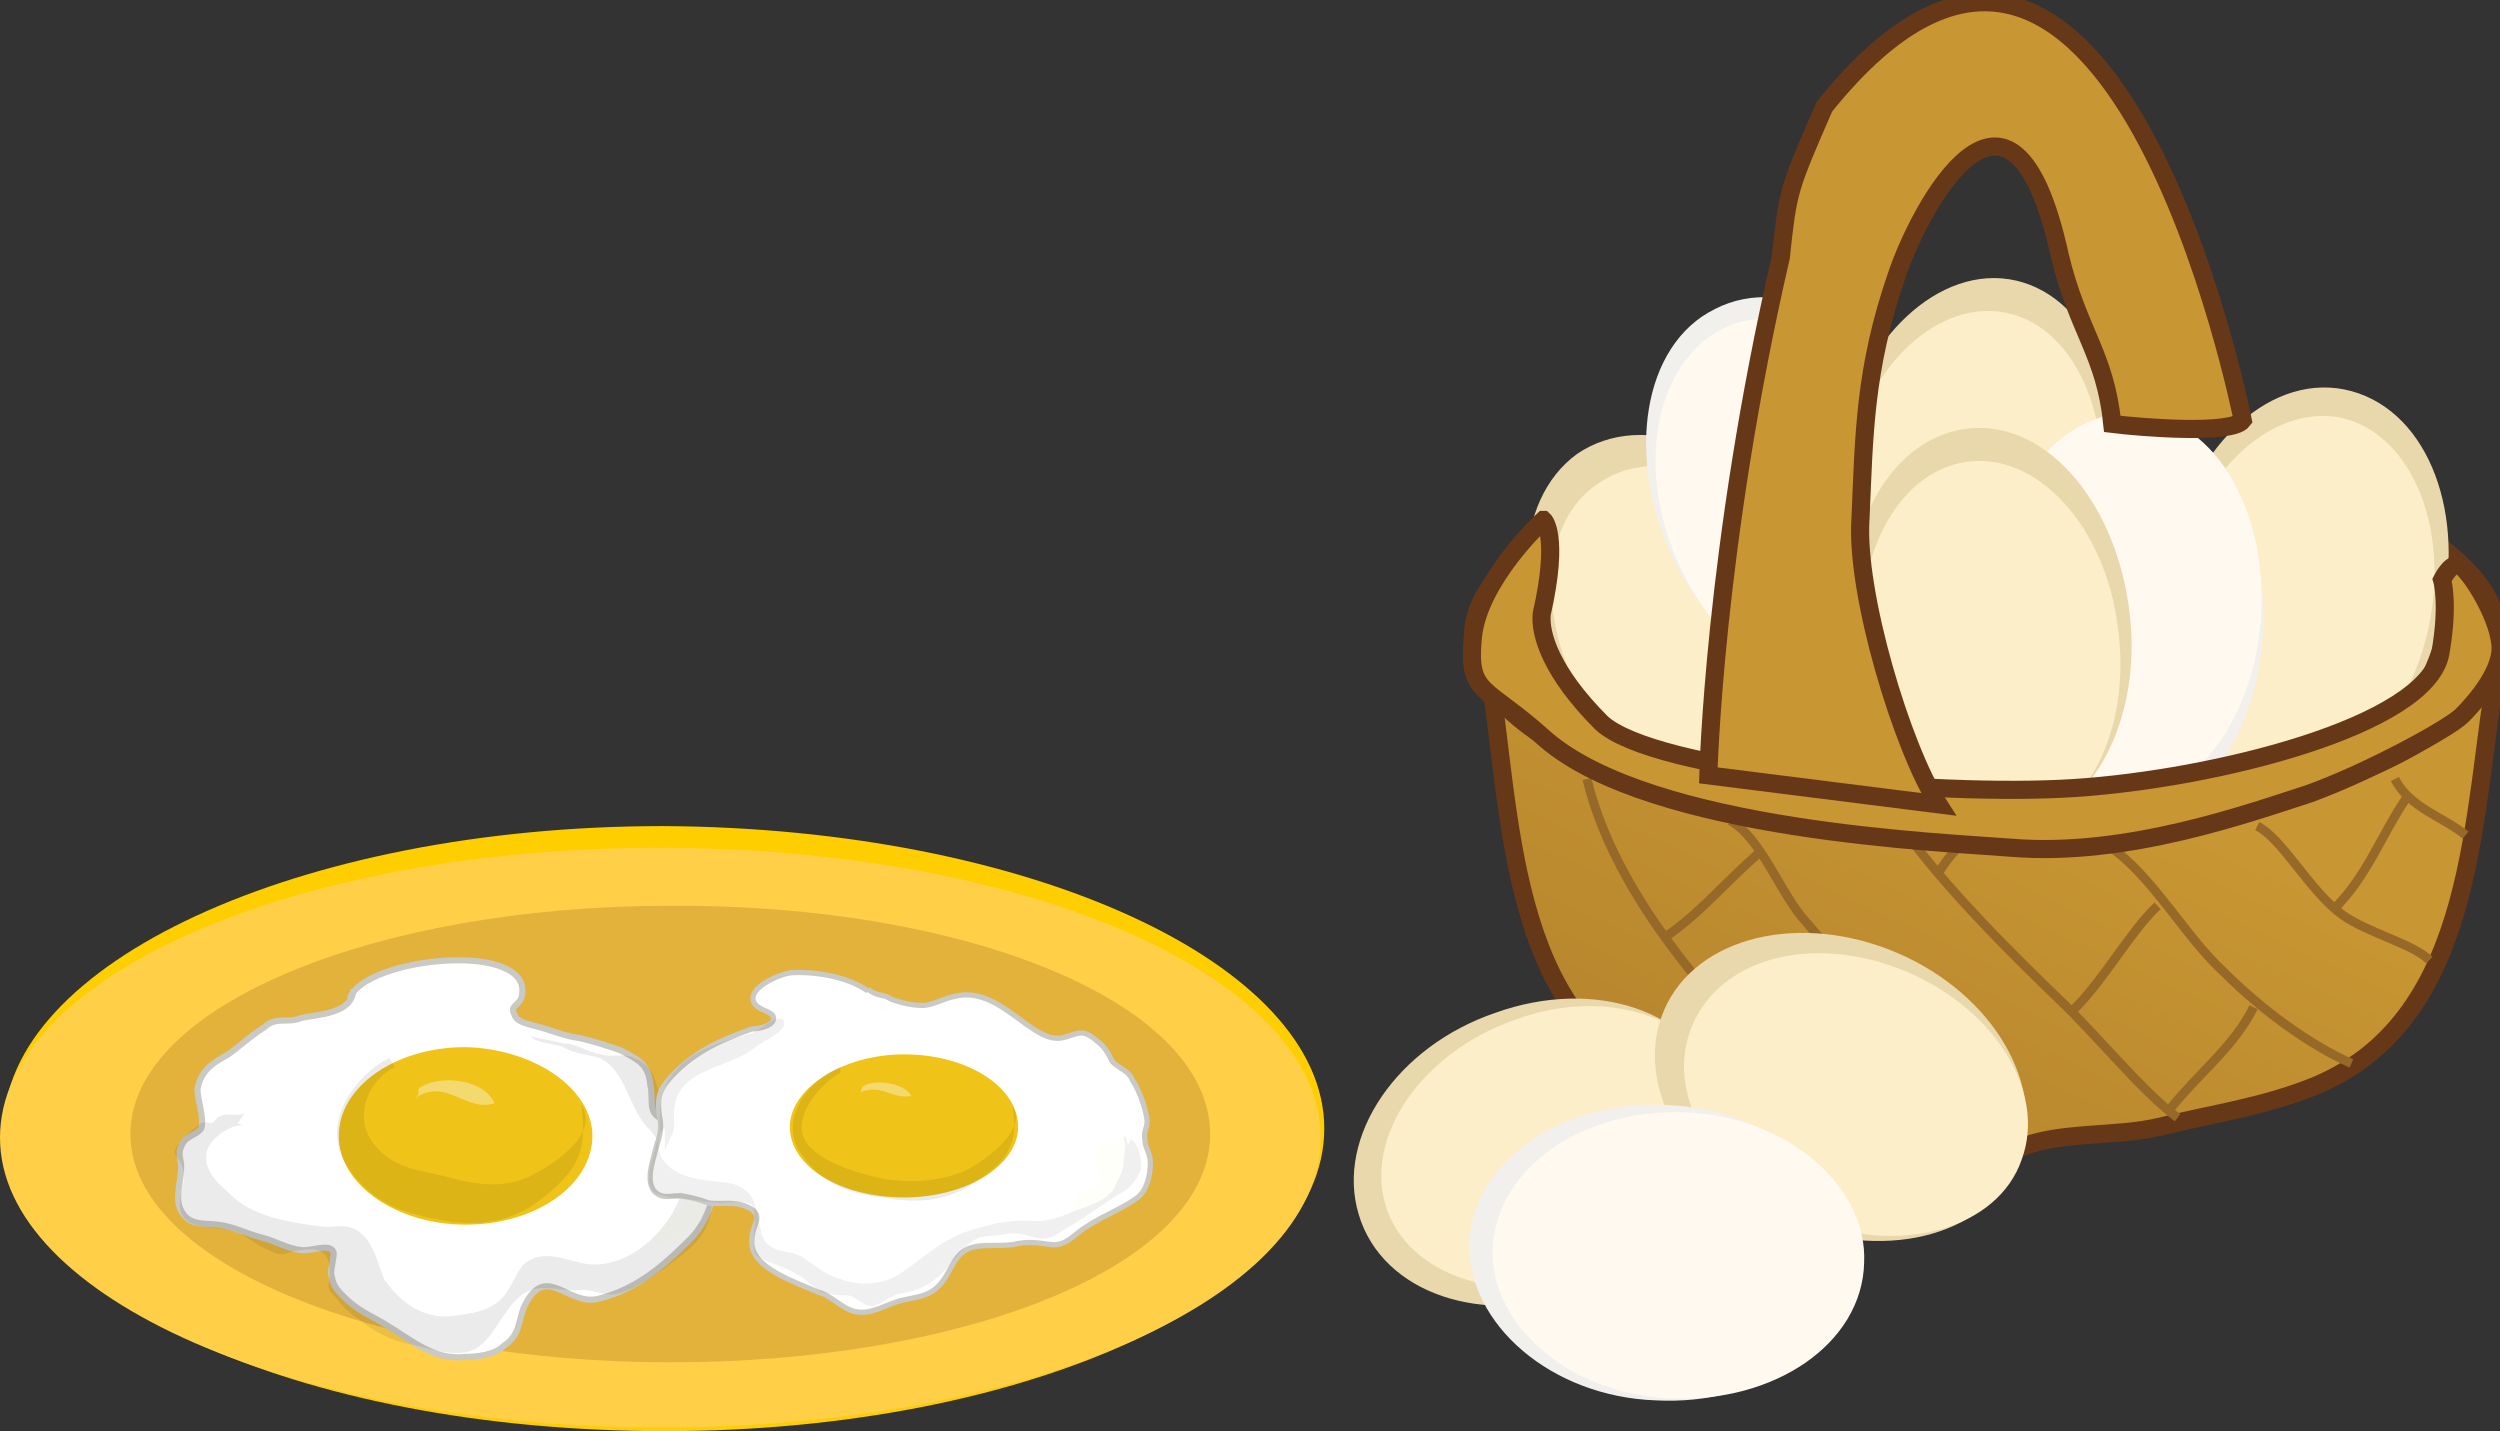 <svg xmlns="http://www.w3.org/2000/svg" viewBox="0 0 138 79"><rect x="0" y="0" width="138" height="79" fill="#333333" stroke="none"/><linearGradient id="a" x1="-6251.784" x2="-6396.282" y1="1143.613" y2="831.264" gradientTransform="matrix(.418 0 0 -.418 2722.023 518.065)" gradientUnits="userSpaceOnUse"><stop offset="0" stop-color="#c89632"/><stop offset="1" stop-color="#663817"/></linearGradient><path fill="url(#a)" stroke="#663817" d="M137.9 36.4c-1.5 8.4-1.1 19.7-10 23.5-2.9 1.2-5.9 1.6-8.7 2.3-2.5.6-5.8.2-8 1.3h-2.4c-2.3-.9-5.5-.6-8-1.3-2.9-.7-5.9-1.3-8.7-2.3-9-3.6-8.6-15.1-10-23.5 0 0 12.5 8.3 28 6.6 15.3-1.8 27.8-6.6 27.8-6.6z"/><path fill="none" stroke="#976928" stroke-width=".5" d="M87.6 43c1.8 7.5 8.9 14.5 14.1 19.3m-6.2-17c1.7.9 2.8 4.1 4.2 5.6 1.3 1.5 2.6 3.1 4 4.6 2.1 2.2 6.3 5.3 7.3 8.3m-5.4-17.3c2.3 3 5.4 6.1 8.1 8.7 2.1 2 4.5 5 6.5 6.5m-3.8-15c2.4 1.6 4.2 5 6.4 7 2 2 4.7 4 7 5m-5.2-13.1c1.4.7 2.9 3.6 4.7 4.9 1.4 1 3.9 1.6 4.8 2.5m-1.9-10c.8 1.6 2.7 2.1 3.9 3.1m-3.3-2c-1.3 1.9-2.2 4.4-4 6.1m-4.4 5.4c-1.1 2.2-3 3.6-4.6 5.6m-.7-11.2c-1.5 1.4-2.9 4-4.6 5.7m-5.5 5.4c-.3.7-1.1 1.4-1.5 2.1m-10.6-5.5c1.5-.5 3.7-2.3 4.8-3.7m-9.9-2.2c2-1.3 3.5-3.2 5.4-4.8m9.8 1.2c.1-.2.7-1.1 1.2-1.5"/><path fill="#c89632" stroke="#663817" d="M137.9 35.2c0 6-12.6 10.8-28.3 10.8-15.6 0-28.3-4.9-28.3-10.8 0-6 12.6-10.8 28.3-10.8 15.6 0 28.3 4.8 28.3 10.8z"/><path fill="#663817" stroke="#663817" d="M134.2 35.5c0 4.1-11 7.5-24.5 7.5s-24.5-3.4-24.5-7.5 11-7.5 24.5-7.5c13.4-.1 24.5 3.3 24.5 7.5z"/><path fill="#e9d8ac" stroke="#e9d8ac" stroke-width=".843" d="M120.2 30.4c1.3-5.7 5.5-9.5 9.5-8.4 4 1.1 6 6.5 4.6 12.1-1.3 5.7-5.6 9.5-9.5 8.4-3.9-1.1-5.9-6.5-4.6-12.1z"/><path fill="#fceec8" d="M120.2 31.3c1.3-5.5 5.4-9.1 9.2-8.2 3.8 1 5.9 6.2 4.6 11.8-1.3 5.5-5.4 9.1-9.2 8.2-4-1.1-5.9-6.3-4.6-11.8z"/><path fill="#e9d8ac" stroke="#e9d8ac" stroke-width=".843" d="M86.9 38.5c-3.1-4.9-2.9-10.7.4-13.1 3.4-2.3 8.6-.4 11.7 4.6 3.1 4.9 2.9 10.7-.4 13.1-3.3 2.3-8.5.3-11.7-4.6z"/><path fill="#fceec8" d="M87.8 39.3c-3-4.7-2.9-10.4.4-12.6 3.3-2.3 8.3-.4 11.3 4.4 3 4.7 2.8 10.4-.4 12.6-3.4 2.2-8.4.3-11.3-4.4z"/><path fill="#f2f0ed" stroke="#f2f0ed" d="M92.7 30.4c-2.4-5.3-1.5-11.1 2.2-12.9 3.7-1.9 8.6.9 11 6.2 2.4 5.3 1.5 11.1-2.2 12.9-3.7 1.8-8.6-1.1-11-6.2z"/><path fill="#fff9f0" stroke="#fff9f0" d="M93.2 31.1c-2.4-5.1-1.4-10.7 2.1-12.5 3.5-1.7 8.3.9 10.6 6.1 2.4 5.1 1.4 10.7-2.1 12.5-3.5 1.7-8.2-1-10.6-6.1z"/><path fill="#e9d8ac" stroke="#e9d8ac" stroke-width=".843" d="M87.2 70.9c-5.3 1.9-10.6.1-11.8-4-1.2-4 2-8.8 7.3-10.6 5.3-1.9 10.6-.1 11.8 4 1.2 4-2.1 8.7-7.3 10.6z"/><path fill="#fceec8" d="M88 70.3c-5.1 1.9-10.3.1-11.5-3.7-1.2-3.9 2-8.5 7.1-10.3 5.1-1.9 10.3-.1 11.5 3.7 1.1 3.9-2 8.5-7.1 10.3z"/><path fill="#e9d8ac" stroke="#e9d8ac" stroke-width=".843" d="M99.1 67.2c-5.2-2-8.4-6.9-7-10.9 1.4-4 6.8-5.5 12-3.5s8.4 6.9 7 10.9c-1.4 4-6.8 5.5-12 3.5z"/><path fill="#fceec8" d="M100 67.4c-5.1-2-8.1-6.7-6.7-10.5 1.4-3.9 6.5-5.4 11.6-3.4 5.1 2 8.1 6.7 6.7 10.5-1.3 3.8-6.6 5.3-11.6 3.4z"/><path fill="#f2f0ed" stroke="#f2f0ed" d="M91.4 76.8c-5.5-.2-9.9-4-9.8-8.2.2-4.2 4.9-7.4 10.4-7.1 5.5.2 9.9 4 9.8 8.2-.1 4.2-4.8 7.4-10.4 7.1z"/><path fill="#fff9f0" stroke="#fff9f0" d="M92.3 76.7c-5.4-.2-9.6-3.9-9.4-7.8.2-4.1 4.7-7.2 10.1-7 5.4.2 9.6 3.9 9.4 7.8-.1 4.1-4.6 7.2-10.1 7z"/><path fill="#e9d8ac" stroke="#e9d8ac" stroke-width=".843" d="M101.9 24.6c1.2-5.7 5.4-9.6 9.3-8.7 3.9.9 6.2 6.3 5 12-1.2 5.7-5.3 9.6-9.3 8.7-3.9-.9-6.2-6.2-5-12z"/><path fill="#fceec8" d="M101.9 25.7c1.1-5.6 5.2-9.3 9-8.4 3.8.9 6 6.2 4.8 11.7-1.1 5.6-5.2 9.3-9 8.4-3.7-1-5.9-6.2-4.8-11.7z"/><path fill="#f2f0ed" stroke="#f2f0ed" d="M124.4 35.1c-.4 5.8-4 10.4-8.1 10-4-.4-6.8-5.3-6.4-11.2.4-5.8 4-10.4 8.1-10 4 .4 6.8 5.3 6.4 11.2z"/><path fill="#fff9f0" stroke="#fff9f0" d="M124.3 34.1c-.4 5.7-3.9 10-7.8 9.7-3.9-.4-6.7-5.2-6.3-10.8.4-5.7 3.9-10 7.8-9.7 3.9.3 6.7 5.1 6.3 10.8z"/><path fill="#e9d8ac" stroke="#e9d8ac" stroke-width=".843" d="M102.6 35.7c-.8-5.7 1.8-11 5.9-11.6 4-.6 7.8 3.6 8.6 9.5.8 5.7-1.8 11-5.9 11.6-4 .6-7.9-3.6-8.6-9.5z"/><path fill="#fceec8" d="M102.9 36.7c-.8-5.6 1.7-10.6 5.6-11.2 3.9-.6 7.7 3.5 8.4 9.1.8 5.6-1.7 10.6-5.6 11.2-3.8.7-7.6-3.5-8.4-9.1z"/><path fill="#c89632" stroke="#663817" d="M85.2 28.7s-3.6 3.3-3.9 6.5c-.3 3.2.7 2.6 4 5.6 5.9 5.1 22.1 5.7 25.8 6 6.3.5 13-1.9 16.4-3 3.3-1.2 7.7-3.6 8.4-4.3.7-.7 2.4-2.6 2.1-4.1-.2-1.5-1.5-3.6-2.1-4.1-.5-.5-1.1.7-1.1.7s.4 1.3-.1 4.1c-.8 4-12.5 6.9-20.2 7.4-7.7.5-23.2-.9-26.1-3.6-2.8-2.8-3.4-4.9-3.3-6 1-4.4.1-5.2.1-5.2z"/><path fill="#c89632" stroke="#663817" d="M107 44.4c-2-3.1-4.6-11.7-4.3-15.8.2-4.5.2-8.2 2-13.4 1.2-3.6 6.3-13.4 9-1.1 1 4.2 2.5 5.4 2.9 9.3 1.6.2 6.6.6 7.2-.2 0 0-7.3-37-23.1-17.3-2 4.6-2 4.6-2.4 8.3-3.7 16-4 28.6-4 28.6l12.7 1.6z"/><path fill="#ffce00" d="M73.1 62.3c0 9.1-16.3 16.7-36.4 16.7C16.5 79 .2 71.6.2 62.3c0-9.1 16.3-16.7 36.4-16.7 20.2.1 36.5 7.6 36.5 16.7z"/><path fill="#ffcf48" d="M72.9 62.8c0 8.9-16.3 16-36.4 16-20.2 0-36.5-7.2-36.5-16 0-8.9 16.3-16 36.4-16 20.2 0 36.5 7.1 36.5 16z"/><path fill="#e2b23b" stroke="#e2b23b" d="M66.3 62.6c0 6.8-13.1 12.1-29.3 12.1-16.2 0-29.3-5.5-29.3-12.1S20.8 50.5 37 50.5c16.2-.1 29.3 5.3 29.3 12.1z"/><path fill="#fff" stroke="#c9c9c6" stroke-width=".339" d="M19.3 55.1c.9-2.3 10.2-3.2 9.5-.1-.1.5-.7.5-.4 1 .1.4.7.5 1 .6.9.2 1.7.6 2.6.7.8.2 1.5.4 2.3.7.9.5 1.5.7 1.6 1.9.2.9-.2 1.5.7 1.9s1.5.5 2.3 1.4c1.1 1.6.4 4-.8 5.2-1.5 1.5-3 2.8-5.1 3.3-1.7.4-2.9-2.1-4.1.5-.3.8-.2 1.5-1.1 2.1-.5.5-1.5.6-2.1.6-1.8.2-2.9-.9-4.6-1.9-.7-.4-1.4-.7-2.1-1.4-.4-.4-.6-.6-.7-1.2-.1-.2.2-1.2.1-1.3-.2-.5-1.3 0-1.8-.1-.8-.1-1.4-.5-2.2-.7-.8-.2-1.5-.6-2.4-.7-.8-.1-1.7.1-2.1-1-.2-.6.1-1.5.1-2.2 0-.4-.2-.7 0-1.1.2-.6.8-.6 1.1-1 .2-.6-.2-1.5-.2-2.2.2-1.1 1-1.5 1.7-1.9.7-.5 1.2-1 2-1.5.6-.6 1.3-.2 2-.5.8-.2 2.9-.2 2.9-1.6"/><path fill="#f0c318" d="M32.7 62.7c0 2.7-3.1 4.9-7 4.9-3.8 0-7-2.2-7-4.9s3.1-4.9 7-4.9c3.8.1 7 2.3 7 4.9z"/><path fill="#070808" d="M21.8 58.9c-1.3.6-2.4 2.6-1.2 4.2 1.1 1.5 2.8 1.5 4.2 1.9 1.5.4 2.9.6 4.3 0 1.1-.5 4.1-2.3 3-4 .1 1.1.2 1.9-.2 2.9s-1.5 1.9-2.3 2.5c-1.7 1.2-3.6 1.3-5.5.9-2.1-.4-3.8-1-5.1-3.2-1.3-2.3.8-4.9 2.5-5.7" opacity=".08"/><path fill="#fbfcfa" d="M23.1 60.1c1-.8 3.6-.6 4.2.8-1.5.5-2.6-1.3-4.2-.4-.2.2-.2.2 0-.1" opacity=".38"/><path fill="#fffff9" d="M39 64c-.5-.2-1.2 0-1.5.6-.2.6.3 1.3.2 1.9-.2.7-.9.6-1.3 1.2s-.1 1.3-1 1.3c.9-.2 2.7-.7 3.3-1.7.2-.5 1.3-4.1.2-3.3"/><path fill="#070808" d="M13.4 62.1c.2-.1.2-.1 0 0-.7 0-1.8.7-2 1.5-.2 1.2.9 1.9 1.5 2.5 1.2 1.1 3.3 1.4 4.8 1.6.8.1 1.2-.2 2 .2.9.6 1.1 1.7 1.5 2.7 1.1 1.6 2.5 2.3 4.1 2 .7-.1 1.4-.2 2-.6.9-.6 1-1.5 1.6-2.2 1.3-1.1 2.7.1 4.1 0 1.6-.1 3.1-1.2 4.1-2.8.4-.8.8-1.4.4-2.3-.3-.9-1.1-1.6-1.6-2.3-1.2-1.1-1.3-3.3-2.8-4-.6-.2-1.4-.2-2-.6-.5-.2-1.5-.2-1.8-.6.7.2 1.1.2 1.8.4.8 0 1.3.5 2.1.6.6.2 1.2-.1 1.8.2 1 .4 1.1 1 1.4 2 .2.9.5 1.7 1.2 2.2.8.6 1.1.6 1.4 1.7.5 1.9.5 3.3-.9 4.6-1.1.9-2.7 2.2-4 2.5-.7.2-1.2-.2-2-.2-.8.1-1.3-.1-2.1-.1-1.8 0-2.2 2-3.4 3.1-1.1 1-2.8.2-4 0-1-.2-2-.7-2.8-1.4-.4-.2-.9-.7-1.2-1.1-.7-.7-.4-.6-.4-1.5 0-1.5-1.1-1.3-2.1-1.1-.6.2-.6.2-1.3-.1-.5-.2-1-.6-1.5-.9-.9-.4-2-.2-2.8-.6-1.2-.7-.1-2-.4-3-.2-.8-.8-.6-.2-1.4.2-.4 1-.9 1.2-1.1.2-.1.4 0 .6 0 .2-.1.3-.4.5-.4.4-.2 1.1.1 1.3-.2-.1.2-.2.4-.4.6" opacity=".08"/><path fill="#fff" stroke="#c9c9c6" stroke-width=".289" d="M47.9 54.7c-1.1-.8-3-1.1-4.3-1-.6.1-2.3.8-2 1.6.2.5 1.1.5 1.1.9 0 .5-1 .6-1.2.6-1.7.6-3.3 1.3-4.6 2.8-.6.7-.6 1.2-.5 2 .2.9-.1 1.3-.3 2.2-.2.7-.5 1.9.4 2.2.2.1.8 0 1.1 0 .5.1 1 .2 1.5.4.7.1 1.4-.1 2.1.2 1.1.5.3.9.3 1.9-.1 1.5 2.5 2.3 3.6 2.8.8.2 1.3.9 2.1 1.1.9.2 1.7-.4 2.5-.6.8-.2 1.5-.2 2.1-.8.8-.8.8-2 2.1-2.2.6-.1 1.2 0 2-.1.9-.2 1.3-.1 2.1 0 .9.1 1.3-.6 2-1 .9-.6 2-1 2.8-1.6.5-.4.7-1.2.7-1.9 0-.6-.3-.8-.3-1.3-.1-.5.2-.7.1-1.2-.1-.6-.4-1.5-.8-2.1-.2-.5-.7-.6-1.1-1-.2-.4-.4-.8-.8-1.1-.9-.8-1.1-.4-2-.2-.8.1-1.4-.4-2-.8-1.1-.8-2.4-1.9-3.9-1.5-.6.1-1.2.5-1.8.5-.6 0-1.5-.2-2-.5-.4-.1-.6-.1-1-.4"/><path fill="#f0c318" d="M56.2 62.2c0 2.1-2.8 3.9-6.3 3.9s-6.3-1.7-6.3-3.9c0-2.1 2.9-4 6.3-4 3.5 0 6.3 1.8 6.3 4z"/><path fill="#070808" d="M46.4 59.2c-1.1.6-2.9 2.6-1.8 4 1 1.1 2.9 1.6 4.3 1.9 1.4.2 2.9.1 4.2-.4 1-.4 3.7-2.3 2.8-3.6.1.9.2 1.5-.2 2.3-.3.8-1.3 1.5-2.1 2-1.5 1-3.3 1-4.9.7-1.8-.2-3.5-.8-4.6-2.6-1.1-1.9.7-4 2.3-4.6" opacity=".08"/><path fill="#fbfcfa" d="M47.6 60c.6-.5 2.4-.2 2.7.5-1 .2-1.7-.7-2.8-.2-.1.1-.1.1 0 0" opacity=".38"/><path fill="#070808" d="M36.7 63.5c.3-.8.6-.9.5-1.9 0-.8.2-1.4.8-1.9 1.1-.9 2.6-1 3.7-1.9.2-.2 1.6-.8 1.6-1.3-.1-.8-1.4.4-1.7.5-1.3.4-2.4.6-3.7 1.5-1.3 1.1-1.5 2-1.5 3.6.1 1-1.1 3-.3 3.7.3.2 1.3.4 1.7.4.7 0 1.2.2 2 .2.4 0 1.3-.2 1.7.1.3.5.1 1.5.1 2 0 .7 0 .8.7 1.1.5.2 1.1.4 1.6.7.5.2.9.7 1.4 1 .6.2 1.1.2 1.5.2.5.1.8.6 1.4.6.6-.2 1-.6 1.5-.7 1.4-.2 2.1-.8 3-1.9.4-.5.8-1 1.4-1.2.5-.1 1.1-.1 1.5-.2.7-.1 1 .1 1.5.2.6.2 1.1 0 1.6-.4 1.1-.6 2.1-1.4 3.1-2 .5-.2 1.1-.9 1.2-1.5 0-.5-.2-1.4-.6-1.5 0 .1-.2.4-.2.5.1-.2 0-.5-.1-.7-.3.4 0 1.3-.1 1.7-.2.8-.7 1.4-1.3 1.7-.9.6-2.6 1.4-3.7 1.3-1.4-.1-2.4.2-3.7.6-1.4.5-2.4 1.5-3.6 2.3-1.1.7-2.4.7-3.6.2-.6-.2-1.2-.7-1.8-1.1-.6-.4-1.5-.2-2-.8-.4-.5-.4-1.5-.6-2-.2-.8-.8-1.2-1.5-1.3-1.3-.2-2.8-.1-3.7-1.4-.2-.5-.3-1.4.2-1.6" opacity=".06"/><path fill="#fffff9" d="M61.8 63.1c-.4-.2-1.1 0-1.3.5-.2.6.2 1 .2 1.5-.2.6-.9.5-1.2.9-.3.4-.1 1-.9 1 .9-.2 2.4-.6 2.9-1.4.2-.4 1.2-3.3.1-2.7"/></svg>
